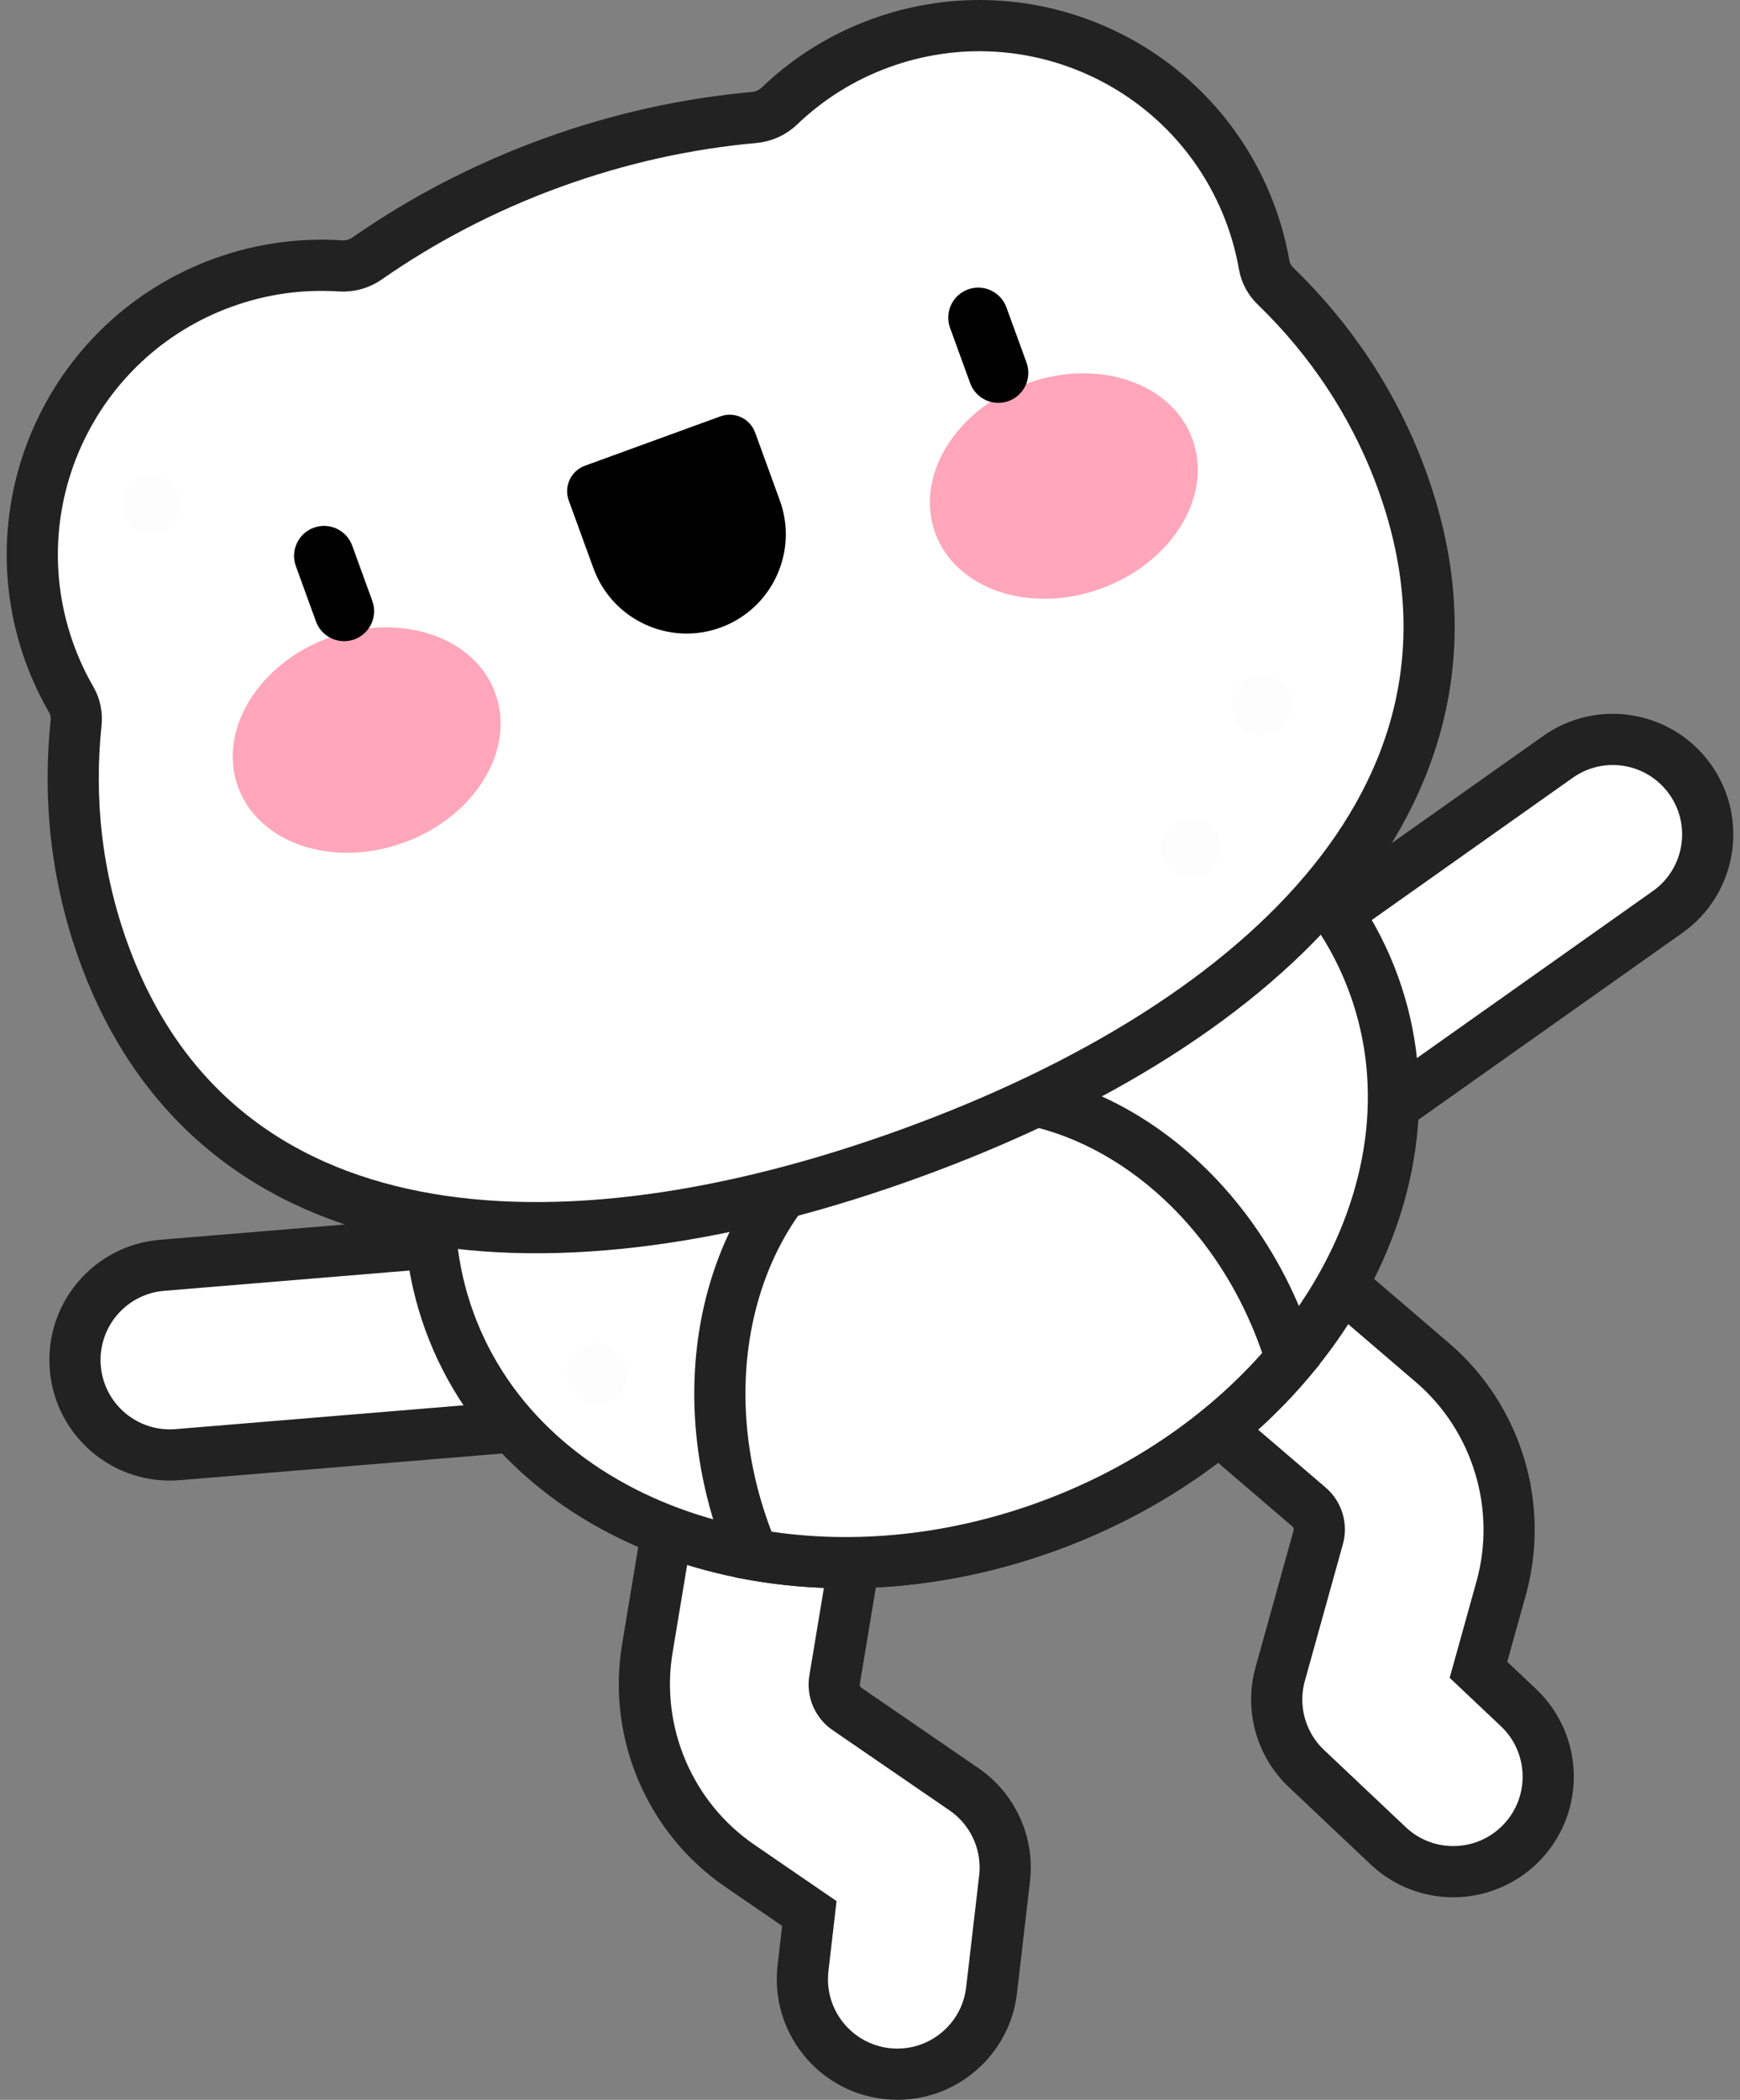 <svg width="68" height="82" viewBox="0 0 68 82" fill="none" xmlns="http://www.w3.org/2000/svg">
<rect x="0" y="0" width="68" height="82" fill="#808080" stroke="none"/>
<path d="M36.333 80.778C35.808 80.969 35.231 81.044 34.638 80.975C32.603 80.738 31.145 78.896 31.382 76.861L31.63 74.725L28.904 72.856C26.169 70.98 24.754 67.654 25.297 64.383L26.298 58.352C26.634 56.331 28.544 54.964 30.566 55.3C32.587 55.635 33.953 57.546 33.618 59.567L32.616 65.599C32.543 66.038 32.733 66.485 33.101 66.737L37.672 69.873C38.807 70.651 39.418 71.994 39.259 73.361L38.751 77.719C38.584 79.161 37.61 80.313 36.333 80.778Z" fill="white" stroke="#222222" stroke-width="2"/>
<path d="M58.067 72.867C56.789 73.332 55.303 73.076 54.248 72.078L51.058 69.066C50.057 68.121 49.662 66.7 50.031 65.374L51.518 60.033C51.637 59.604 51.496 59.14 51.157 58.851L46.513 54.873C44.957 53.541 44.776 51.199 46.108 49.643C47.441 48.086 49.782 47.905 51.339 49.238L55.983 53.215C58.502 55.371 59.555 58.829 58.666 62.023L57.779 65.208L59.342 66.684C60.832 68.091 60.899 70.439 59.492 71.929C59.082 72.363 58.592 72.676 58.067 72.867Z" fill="white" stroke="#222222" stroke-width="2"/>
<path d="M51.527 45.105C49.994 45.663 48.219 45.156 47.231 43.76C46.048 42.087 46.445 39.772 48.117 38.589L60.886 29.557C62.559 28.373 64.874 28.77 66.057 30.443C67.24 32.115 66.844 34.431 65.171 35.614L52.402 44.646C52.126 44.842 51.831 44.995 51.527 45.105Z" fill="white" stroke="#222222" stroke-width="2"/>
<path d="M23.498 55.307C23.194 55.418 22.87 55.49 22.532 55.518L6.945 56.806C4.903 56.975 3.111 55.457 2.942 53.415C2.774 51.373 4.291 49.581 6.334 49.412L21.921 48.124C23.963 47.955 25.755 49.474 25.924 51.515C26.065 53.219 25.031 54.749 23.498 55.307Z" fill="white" stroke="#222222" stroke-width="2"/>
<path d="M53.688 38.451C50.757 30.397 40.294 26.811 30.318 30.442C20.342 34.072 14.632 43.545 17.563 51.599C20.494 59.653 30.957 63.238 40.933 59.608C50.909 55.977 56.62 46.505 53.688 38.451Z" fill="white" stroke="#222222" stroke-width="2"/>
<path d="M34.999 43.302C29.184 45.419 26.549 52.847 29.114 59.895C29.215 60.172 29.323 60.444 29.436 60.711C33.02 61.346 37.014 61.033 40.934 59.607C44.853 58.18 48.114 55.852 50.451 53.062C50.366 52.784 50.274 52.507 50.173 52.23C47.608 45.183 40.815 41.185 34.999 43.302Z" fill="white" stroke="#222222" stroke-width="2"/>
<path d="M49.847 11.172C49.619 10.951 49.461 10.668 49.406 10.355C49.294 9.713 49.125 9.073 48.895 8.44C46.76 2.574 40.275 -0.45 34.409 1.685C32.888 2.238 31.559 3.086 30.461 4.139C30.19 4.399 29.839 4.555 29.465 4.589C26.848 4.824 24.186 5.405 21.555 6.363C18.924 7.321 16.511 8.586 14.355 10.088C14.047 10.303 13.678 10.409 13.303 10.384C11.785 10.284 10.222 10.488 8.701 11.042C2.835 13.177 -0.189 19.662 1.946 25.527C2.176 26.161 2.459 26.76 2.785 27.323C2.944 27.598 3.006 27.917 2.973 28.233C2.66 31.235 2.991 34.28 4.058 37.212C8.403 49.151 21.617 50.122 35.626 45.024C49.635 39.925 59.133 30.686 54.788 18.748C53.72 15.816 52.017 13.27 49.847 11.172Z" fill="white" stroke="#222222" stroke-width="2"/>
<path d="M19.357 27.071C18.553 24.86 15.65 23.888 12.873 24.898C10.097 25.909 8.498 28.52 9.302 30.73C10.107 32.941 13.01 33.914 15.787 32.903C18.563 31.893 20.162 29.282 19.357 27.071Z" fill="#FFA6BB"/>
<path d="M36.548 20.811C37.353 23.022 40.256 23.995 43.032 22.984C45.809 21.974 47.408 19.363 46.603 17.152C45.799 14.941 42.895 13.969 40.119 14.979C37.342 15.99 35.744 18.601 36.548 20.811Z" fill="#FFA6BB"/>
<path d="M13.449 25.039C12.971 25.039 12.521 24.744 12.348 24.268L11.563 22.11C11.341 21.502 11.655 20.829 12.263 20.608C12.871 20.387 13.544 20.7 13.765 21.308L14.55 23.466C14.772 24.075 14.458 24.747 13.85 24.968C13.718 25.016 13.582 25.039 13.449 25.039Z" fill="black"/>
<path d="M28.159 24.507C26.147 25.239 23.923 24.202 23.191 22.191L22.227 19.543C22.028 18.994 22.311 18.387 22.86 18.187L28.155 16.259C28.704 16.06 29.312 16.343 29.511 16.892L30.475 19.54C31.207 21.551 30.17 23.775 28.159 24.507Z" fill="black"/>
<path d="M39.016 15.733C38.537 15.733 38.088 15.438 37.914 14.962L37.129 12.805C36.908 12.196 37.221 11.524 37.829 11.302C38.438 11.081 39.11 11.395 39.331 12.003L40.117 14.16C40.338 14.769 40.025 15.441 39.416 15.662C39.284 15.711 39.149 15.733 39.016 15.733Z" fill="black"/>
<g opacity="0.1">
<path opacity="0.1" d="M46.55 34.284C47.199 34.284 47.724 33.758 47.724 33.11C47.724 32.461 47.199 31.936 46.55 31.936C45.902 31.936 45.376 32.461 45.376 33.11C45.376 33.758 45.902 34.284 46.55 34.284Z" fill="black"/>
<path opacity="0.1" d="M5.905 20.865C6.553 20.865 7.079 20.339 7.079 19.691C7.079 19.042 6.553 18.517 5.905 18.517C5.256 18.517 4.731 19.042 4.731 19.691C4.731 20.339 5.256 20.865 5.905 20.865Z" fill="black"/>
<path opacity="0.1" d="M23.331 54.808C23.98 54.808 24.506 54.282 24.506 53.634C24.506 52.986 23.98 52.46 23.331 52.46C22.683 52.46 22.157 52.986 22.157 53.634C22.157 54.282 22.683 54.808 23.331 54.808Z" fill="black"/>
<path opacity="0.1" d="M49.303 28.716C49.952 28.716 50.477 28.191 50.477 27.542C50.477 26.894 49.952 26.368 49.303 26.368C48.655 26.368 48.129 26.894 48.129 27.542C48.129 28.191 48.655 28.716 49.303 28.716Z" fill="black"/>
</g>
</svg>

